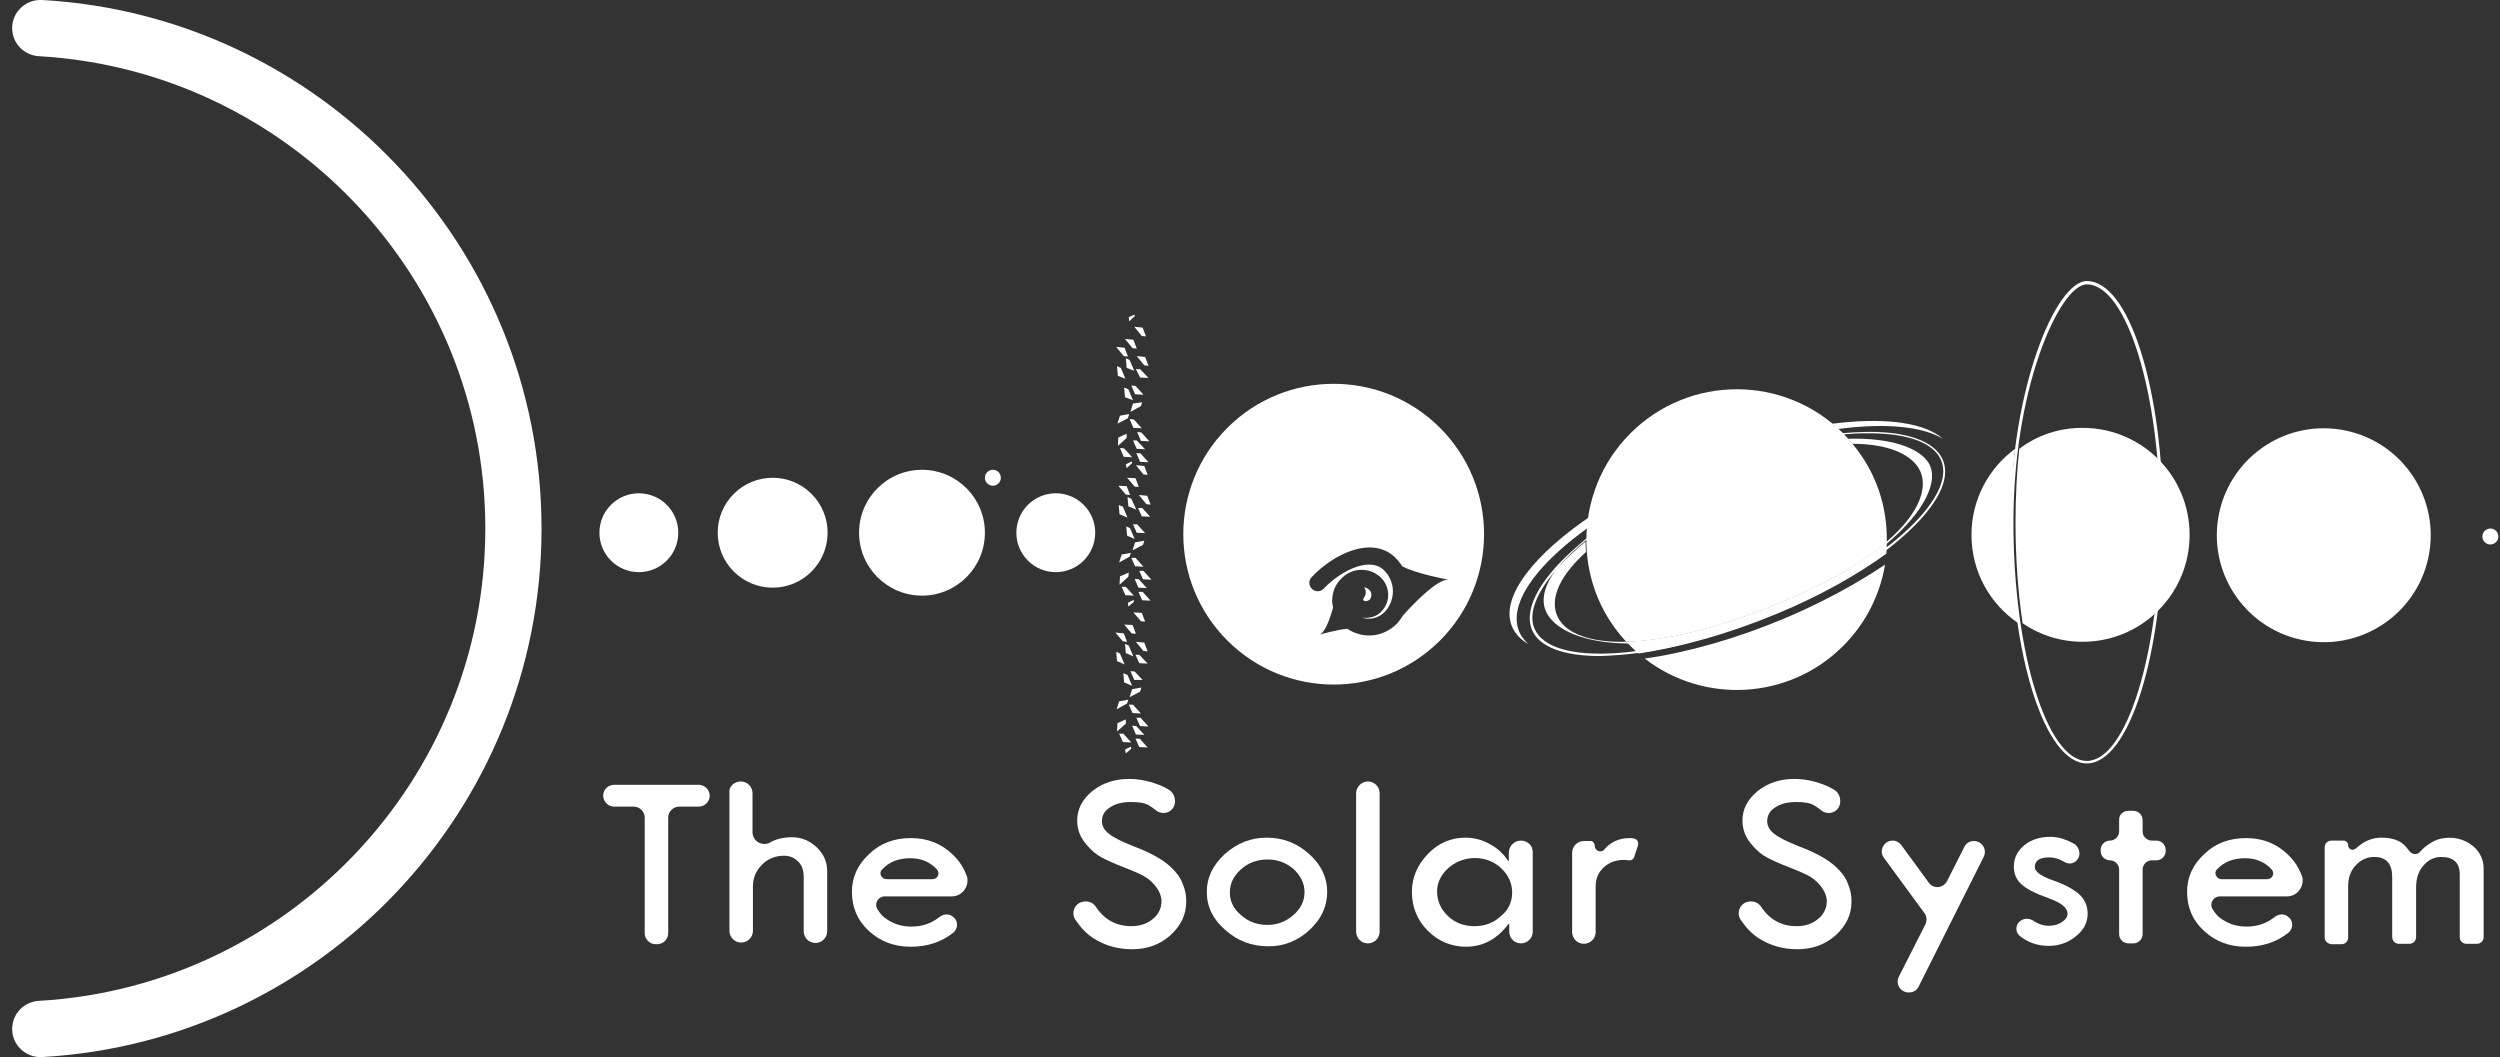 <?xml version="1.0" encoding="utf-8"?>
<!-- Generator: Adobe Illustrator 21.0.0, SVG Export Plug-In . SVG Version: 6.00 Build 0)  -->
<svg version="1.1" id="Capa_1" xmlns="http://www.w3.org/2000/svg" xmlns:xlink="http://www.w3.org/1999/xlink" x="0px" y="0px"
	 viewBox="0 0 596 252" style="enable-background:new 0 0 596 252;" xml:space="preserve">
<rect x="0" y="0" width="596" height="252" fill="#333333" stroke="none"/>
<style type="text/css">
	.st0{fill:#FFFFFF;}
	.st1{fill:#FFFFFF;stroke:#FFFFFF;stroke-width:2;stroke-miterlimit:10;}
</style>
<path class="st0" d="M2.9,6.7c0,3.6,2.8,6.5,6.4,6.7C68.5,16.8,115.7,66,115.7,126S68.5,235.2,9.3,238.6c-3.6,0.2-6.4,3.1-6.4,6.7v0
	c0,3.9,3.3,6.9,7.1,6.7c66.3-3.7,119.1-58.8,119.1-126S76.3,3.7,10,0C6.2-0.2,2.9,2.8,2.9,6.7L2.9,6.7z"/>
<circle class="st0" cx="152.3" cy="127" r="9.4"/>
<circle class="st0" cx="184.2" cy="127" r="13.1"/>
<circle class="st0" cx="219.8" cy="127" r="15"/>
<ellipse transform="matrix(0.16 -0.987 0.987 0.16 339.504 653.998)" class="st0" cx="554" cy="127.5" rx="25.5" ry="25.5"/>
<circle class="st0" cx="251.7" cy="127" r="9.4"/>
<circle class="st0" cx="236.7" cy="113.9" r="1.9"/>
<circle class="st0" cx="593.7" cy="127.9" r="1.9"/>
<polygon class="st0" points="270.6,135 269.7,133 270.7,133 272.6,135.1 "/>
<polygon class="st0" points="272.5,138.1 271.6,136.1 272.6,136.1 274.5,138.2 "/>
<polygon class="st0" points="267,137.4 269.1,136.5 269,137.5 266.9,139.4 "/>
<polygon class="st0" points="272.3,143.1 271.4,141.1 272.4,141.1 274.3,143.2 "/>
<polygon class="st0" points="268.9,143.7 270.3,143 270.3,143.5 269,144.6 "/>
<polygon class="st0" points="271.4,140.1 270.5,138 271.5,138.1 273.4,140.2 "/>
<polygon class="st0" points="268.3,141.9 267.4,139.9 268.4,139.9 270.3,142 "/>
<polygon class="st0" points="272.2,123.1 271.3,121.1 272.3,121.1 274.2,123.2 "/>
<polygon class="st0" points="273.5,118.2 274.3,120.3 273.3,120.2 271.5,118 "/>
<polygon class="st0" points="270.7,114 271.5,116.1 270.5,116 268.7,113.9 "/>
<polygon class="st0" points="272.8,111.1 273.6,113.2 272.6,113.1 270.8,110.9 "/>
<polygon class="st0" points="268.6,115.9 269.4,118 268.4,117.9 266.6,115.8 "/>
<polygon class="st0" points="271,127 270.1,125 271.1,125 273,127.1 "/>
<polygon class="st0" points="269,120.7 268.8,118.5 269.7,118.9 270.9,121.5 "/>
<polygon class="st0" points="266.9,122.6 266.7,120.4 267.7,120.8 268.8,123.4 "/>
<polygon class="st0" points="268.7,127.7 268.5,125.5 269.4,125.9 270.5,128.5 "/>
<polygon class="st0" points="270.6,129.3 272.8,128.9 272.5,129.9 270,131.2 "/>
<polygon class="st0" points="267.4,132.2 269.6,131.8 269.3,132.7 266.8,134.1 "/>
<polygon class="st0" points="270,170 269.1,168 270.1,168 272,170.1 "/>
<polygon class="st0" points="271.8,173.1 270.9,171.1 271.9,171.1 273.8,173.2 "/>
<polygon class="st0" points="266.4,172.4 268.4,171.5 268.4,172.5 266.3,174.4 "/>
<polygon class="st0" points="271.6,178.1 270.7,176.1 271.7,176.1 273.6,178.2 "/>
<polygon class="st0" points="268.2,178.7 269.6,178 269.7,178.5 268.4,179.6 "/>
<polygon class="st0" points="270.8,175.1 269.9,173 270.9,173.1 272.8,175.2 "/>
<polygon class="st0" points="267.7,176.9 266.8,174.9 267.8,174.9 269.7,177 "/>
<polygon class="st0" points="271.6,158.1 270.7,156.1 271.6,156.1 273.6,158.2 "/>
<polygon class="st0" points="272.8,153.2 273.6,155.3 272.6,155.2 270.8,153 "/>
<polygon class="st0" points="270,149 270.8,151.1 269.8,151 268,148.9 "/>
<polygon class="st0" points="272.2,146.1 273,148.2 272,148.1 270.2,146 "/>
<polygon class="st0" points="267.9,151 268.7,153 267.7,152.9 265.9,150.8 "/>
<polygon class="st0" points="270.4,162.1 269.5,160 270.5,160.1 272.4,162.1 "/>
<polygon class="st0" points="268.4,155.7 268.2,153.5 269.1,153.9 270.2,156.5 "/>
<polygon class="st0" points="266.3,157.6 266.1,155.4 267,155.8 268.1,158.4 "/>
<polygon class="st0" points="268,162.7 267.8,160.5 268.8,160.9 269.9,163.5 "/>
<polygon class="st0" points="269.9,164.3 272.1,163.9 271.8,164.9 269.3,166.2 "/>
<polygon class="st0" points="266.8,167.2 269,166.8 268.7,167.7 266.2,169.1 "/>
<polygon class="st0" points="269.1,75.6 270.5,75 270.5,75.4 269.2,76.6 "/>
<polygon class="st0" points="270.2,102 269.3,99.9 270.3,100 272.2,102.1 "/>
<polygon class="st0" points="272,105.1 271.1,103 272.1,103.1 274,105.2 "/>
<polygon class="st0" points="266.6,104.3 268.6,103.4 268.6,104.4 266.5,106.3 "/>
<polygon class="st0" points="271.8,110.1 270.9,108 271.9,108.1 273.8,110.2 "/>
<polygon class="st0" points="268.4,110.7 269.8,110 269.9,110.4 268.6,111.6 "/>
<polygon class="st0" points="271,107 270.1,105 271,105 273,107.1 "/>
<polygon class="st0" points="267.9,108.9 267,106.8 268,106.9 269.9,109 "/>
<polygon class="st0" points="271.8,90 270.8,88 271.8,88 273.8,90.1 "/>
<polygon class="st0" points="273,85.1 273.8,87.2 272.8,87.1 271,84.9 "/>
<polygon class="st0" points="270.2,81 271,83.1 270,83 268.2,80.8 "/>
<polygon class="st0" points="272.4,78.1 273.2,80.2 272.2,80.1 270.4,77.9 "/>
<polygon class="st0" points="268.1,82.9 268.9,85 267.9,84.9 266.1,82.7 "/>
<polygon class="st0" points="270.6,94 269.7,91.9 270.7,92 272.6,94.1 "/>
<polygon class="st0" points="268.6,87.7 268.4,85.4 269.3,85.8 270.4,88.4 "/>
<polygon class="st0" points="266.5,89.6 266.3,87.3 267.2,87.7 268.3,90.3 "/>
<polygon class="st0" points="268.2,94.7 268,92.4 269,92.8 270.1,95.4 "/>
<polygon class="st0" points="270.1,96.2 272.3,95.9 272,96.8 269.5,98.2 "/>
<polygon class="st0" points="267,99.1 269.2,98.7 268.9,99.7 266.4,101 "/>
<g>
	<path class="st0" d="M343.3,102c-14-14-36.7-14-50.7,0c-14,14-14,36.7,0,50.7c14,14,36.7,14,50.7,0
		C357.3,138.7,357.3,116,343.3,102z M334.5,146.7c-0.4,0.6-0.8,1.2-1.3,1.8c-1.7,1.8-4,2.9-6.4,3c-0.1,0-0.3,0-0.4,0
		c-1.9,0-3.7-0.6-5.2-1.6c-2.5,0.2-6.6,1.4-6.6,1.4c1.3-0.5,2.5-3.9,3.2-6.4c-0.1-0.4-0.1-0.8-0.2-1.3c-0.1-2.1,0.6-4.1,2.1-5.6
		c2.5-2.7,6.7-2.9,9.4-0.4c2.3,2.1,2.5,5.8,0.3,8.1c-0.9,1-2.1,1.5-3.5,1.6c-0.4,0-0.9,0-1.3-0.1c1.9,0.7,4.1,0.2,5.6-1.4
		c2.6-2.9,2.5-7.3-0.4-10c-1.9-1.7-4.6-1.3-6.6-0.6c-2.6,0.9-5.5,2.9-7.6,5.1c-0.7,0.8-2,0.9-2.8,0.1c-0.8-0.7-0.9-2-0.1-2.8
		c4.8-5.2,14.1-10.1,19.8-4.8c0.7,0.7,1.3,1.4,1.8,2.2c3.3,1.8,11,3.2,11,3.2C342.7,138,337.1,143.8,334.5,146.7z"/>
	<path class="st0" d="M325.8,143.3c0.1,0,0.4-0.1,0.7-0.3c0.6-0.7,0.6-1.8-0.1-2.4c-0.3-0.3-0.7-0.5-1.2-0.6
		c0.6,0.8,0.5,1.8-0.1,2.6c-0.1,0.1-0.1,0.2-0.1,0.3c0,0.1,0,0.2,0.1,0.3C325.3,143.3,325.6,143.3,325.8,143.3z"/>
</g>
<path class="st1" d="M516.1,144.5"/>
<path class="st0" d="M522,127.5c0-14.1-11.4-25.5-25.5-25.5c-5.7,0-10.9,1.8-15.1,5c-0.6,5.5-0.9,11.4-0.9,17.5
	c0,8.6,0.6,16.8,1.7,24.1c4.1,2.8,9,4.4,14.3,4.4C510.6,153,522,141.6,522,127.5z"/>
<path class="st0" d="M480.4,107c-6.3,4.6-10.4,12.1-10.4,20.5c0,8.8,4.4,16.5,11.2,21.1c-1.1-7.3-1.7-15.5-1.7-24.1
	C479.5,118.4,479.8,112.5,480.4,107z"/>
<path class="st0" d="M497.5,67.8c9.5,0,17.5,26,17.5,56.8s-8,56.8-17.5,56.8s-17.5-26-17.5-56.8c0-14.4,2.2-28.8,6.3-40.4
	C489.8,74.2,494.2,67.8,497.5,67.8 M497.5,67c-7.4,0-18.2,25.7-18.2,57.5s8.2,57.5,18.2,57.5s18.2-25.7,18.2-57.5S507.6,67,497.5,67
	L497.5,67z"/>
<g>
	<path class="st0" d="M449.8,129.2c0,0.2,0,0.4,0,0.6c0,0.7,0,1.4-0.1,2.2c-6.9,5-15.7,10-25.8,14.2c-11.7,4.9-23.3,8.1-33.3,9.6
		c-0.7-0.6-1.3-1.2-1.9-1.8c-0.2-0.2-0.4-0.4-0.6-0.6c-0.1-0.1-0.2-0.2-0.3-0.4c8.8-0.2,20.8-2.8,35.8-8.9
		C435.6,139.3,444.2,134.1,449.8,129.2z"/>
	<path class="st0" d="M425.5,147.4c-11.7,4.9-23.4,8.2-33.4,9.6c14.1,10.9,34.4,9.9,47.3-3c5.5-5.5,8.8-12.3,10-19.4
		C442.7,139.1,434.7,143.5,425.5,147.4z"/>
</g>
<path class="st0" d="M362.7,151.6c-6-9.8,12.4-27.5,41.1-39.6c25-10.5,49.5-13.3,59.4-7.4c-8.5-7.4-34.5-5-61.1,6.2
	c-9.6,4-18,8.7-24.7,13.5c-13.5,9.6-20.4,19.6-16.4,26.1c0.8,1.3,1.9,2.3,3.4,3.2C363.7,153,363.2,152.3,362.7,151.6z"/>
<g>
	<path class="st0" d="M391,155.6c9-1.3,19.5-4.2,30.3-8.6c13-5.4,24.6-12.2,32.5-19.2c8-7.1,11.3-13.5,9.4-18.1
		c-1.9-4.6-9-7.1-19.5-6.7c-10.7,0.3-23.7,3.5-36.6,8.8c-12.9,5.3-24.5,12.3-32.5,19.7c-7.9,7.2-11.3,14-9.4,18.6
		c1.7,4.2,7.7,6.3,16.2,6.3C384.4,156.3,387.6,156.1,391,155.6z M365.8,149.8c-1.5-3.6,0.5-8.7,5.6-14.4c2.6-3.3,6.7-7,12.7-10.9
		c6.7-4.6,14.7-8.9,23.3-12.5c12.8-5.3,25.8-8.4,36.4-8.7c0.6,0,1.3,0,1.9,0c9.2,0,15.4,2.3,17.1,6.5c1.8,4.4-1.5,10.7-9.3,17.6
		c-7.9,7-19.4,13.8-32.4,19.1C394.4,157.5,369.6,159,365.8,149.8z"/>
</g>
<g>
	<path class="st0" d="M459.8,110.4c-2.2-3.6-9-6.1-19.2-5.8c0.3,0.4,0.7,0.8,1,1.2c8.4,0,13.7,2.4,15.8,5.8
		c2.5,4.1,0.5,10.6-7.7,17.6c-5.7,4.9-14.3,10-26.3,14.9c-15,6.1-27,8.7-35.8,8.9h0c-8.4,0.2-13.8-1.9-15.9-5.3
		c-2.4-3.9-0.8-9.6,6.4-16.1c-0.1-0.8-0.1-1.7-0.1-2.5c-1.1,0.9-2.1,1.8-3.1,2.7c-1.4,1.3-2.6,2.5-3.7,3.7c-3.4,4.4-4,8.2-2.2,11.1
		c2.3,3.7,8.8,6.7,18.9,6.8c8.7,0.1,20.2-1.9,33.8-7.4c12.2-4.9,21.5-10.7,27.9-16.2C459,121.9,462.3,114.5,459.8,110.4z"/>
</g>
<g>
	<path class="st0" d="M449.8,129.2c-5.7,4.9-14.3,10-26.3,14.9c-15,6.1-27,8.7-35.8,8.9c-5.7-6.1-8.8-13.7-9.4-21.4
		c-0.1-0.8-0.1-1.7-0.1-2.5c-0.1-9.3,3.4-18.7,10.5-25.8c14-14,36.7-14,50.7,0c0.4,0.5,0.9,0.9,1.3,1.4c0.3,0.4,0.7,0.8,1,1.2
		C447.3,112.6,450,120.9,449.8,129.2z"/>
</g>
<path class="st0" d="M146.4,187.1h20.2c1.4,0,2.6,1.2,2.6,2.6l0,0c0,1.4-1.2,2.6-2.6,2.6h-4.7c-1.4,0-2.6,1.2-2.6,2.6v27.6
	c0,1.4-1.2,2.6-2.6,2.6h-0.4c-1.4,0-2.6-1.2-2.6-2.6v-27.6c0-1.4-1.2-2.6-2.6-2.6h-4.7c-1.4,0-2.6-1.2-2.6-2.6l0,0
	C143.8,188.2,145,187.1,146.4,187.1z"/>
<path class="st0" d="M176.6,186.3L176.6,186.3c1.6,0,2.8,1.3,2.8,2.8v9.3c0,2.2,2.4,3.5,4.3,2.4c0,0,0.1,0,0.1-0.1
	c1.4-0.7,3-1.1,5-1.1c2.3,0,4.2,0.8,5.9,2.4c1.7,1.6,2.5,3.5,2.5,5.7v14.3c0,1.6-1.3,2.8-2.8,2.8l0,0c-1.6,0-2.8-1.3-2.8-2.8v-12.9
	c0-1.6-0.4-2.8-1.3-3.7c-0.9-0.9-2-1.4-3.4-1.4c-2,0-3.8,0.7-5.2,2.1c-1.4,1.4-2.2,3.1-2.2,5.1v10.7c0,1.6-1.3,2.8-2.8,2.8h0
	c-1.6,0-2.8-1.3-2.8-2.8v-33C173.7,187.6,175,186.3,176.6,186.3z"/>
<path class="st0" d="M226.9,213.7l-16,0c-1.5,0-2.5,1.6-1.8,2.9c0.6,1.1,1.4,2,2.4,2.6c1.8,1.2,3.7,1.7,5.8,1.7
	c2.6,0,4.8-0.8,6.7-2.3c0.9-0.7,2.1-0.8,3-0.2l0.1,0.1c1.4,0.9,1.4,2.9,0.1,3.9c-2.8,2.2-6.1,3.3-10.1,3.3c-4,0-7.3-1.3-10-3.8
	c-2.7-2.5-4-5.6-4-9.3c0-3.5,1.4-6.5,4.1-9c2.7-2.6,6-3.8,10-3.8c3.9,0,7.2,1.3,9.9,3.9c1.7,1.6,2.8,3.4,3.5,5.5
	C231,211.5,229.3,213.7,226.9,213.7z M211.4,209.6l10.9,0c1.3,0,1.9-1.5,1-2.4c-1.7-1.8-3.8-2.6-6.3-2.6c-2.8,0-5.1,0.9-6.7,2.7
	C209.4,208.1,210.1,209.6,211.4,209.6z"/>
<path class="st0" d="M545.2,213.7l-16,0c-1.5,0-2.5,1.6-1.8,2.9c0.6,1.1,1.4,2,2.4,2.6c1.8,1.2,3.7,1.7,5.8,1.7
	c2.6,0,4.8-0.8,6.7-2.3c0.9-0.7,2.1-0.8,3-0.2l0.1,0.1c1.4,0.9,1.4,2.9,0.1,3.9c-2.8,2.2-6.1,3.3-10.1,3.3c-4,0-7.3-1.3-10-3.8
	s-4-5.6-4-9.3c0-3.5,1.4-6.5,4.1-9c2.7-2.6,6-3.8,10-3.8c3.9,0,7.2,1.3,9.9,3.9c1.7,1.6,2.8,3.4,3.5,5.5
	C549.3,211.5,547.6,213.7,545.2,213.7z M529.6,209.6l10.9,0c1.3,0,1.9-1.5,1-2.4c-1.7-1.8-3.8-2.6-6.3-2.6c-2.8,0-5.1,0.9-6.7,2.7
	C527.7,208.1,528.4,209.6,529.6,209.6z"/>
<path class="st0" d="M279,193.3L279,193.3c-1,0.7-2.4,0.7-3.4-0.1c-0.6-0.5-1.2-0.9-1.7-1.2c-1-0.6-2.4-0.8-4.3-0.8
	c-2,0-3.7,0.4-5,1.3c-1.3,0.8-1.9,1.9-1.9,3.3c0,1.1,0.6,2.2,1.7,3c1.1,0.9,3,1.8,5.7,2.9c2.7,1,4.7,2,6.2,2.9
	c1.5,0.9,2.7,1.9,3.7,3c1,1.1,1.7,2.2,2.1,3.5c0.5,1.2,0.7,2.5,0.7,3.8c0,3.2-1.3,5.8-3.8,8.1c-2.5,2.2-5.5,3.3-9.1,3.3
	c-3.5,0-6.5-0.9-9.2-2.6c-1.7-1.1-3.1-2.6-4.3-4.4c-1.1-1.6-0.3-3.8,1.6-4.3l0.1,0c1.2-0.3,2.4,0.1,3.1,1.1c2,3.1,4.9,4.7,8.5,4.7
	c2.1,0,3.8-0.6,5.1-1.7c1.4-1.1,2.1-2.6,2.1-4.3c0-1-0.4-2.1-1.1-3.1c-0.7-1-1.6-1.9-2.7-2.6c-1.1-0.7-2.8-1.4-5.1-2.3
	c-2.3-0.9-4.1-1.7-5.4-2.4c-1.3-0.7-2.3-1.6-3.2-2.6c-0.9-1-1.6-2-2-3c-0.4-1-0.6-2.1-0.6-3.2c0-2.7,1.2-5,3.6-7
	c2.4-1.9,5.3-2.9,8.7-2.9c2.3,0,4.5,0.4,6.9,1.3c1.1,0.4,2.1,0.9,3,1.5C280.5,189.8,280.5,192.2,279,193.3z"/>
<path class="st0" d="M287.7,212.6c0-3.4,1.4-6.3,4.3-9c2.9-2.6,6.2-3.9,10-3.9c3.9,0,7.2,1.3,10.1,3.9c2.9,2.6,4.3,5.6,4.3,9
	c0,3.5-1.4,6.5-4.2,9.1c-2.8,2.6-6.1,3.9-9.8,3.9c-4,0-7.4-1.3-10.3-3.9C289.2,219.2,287.7,216.2,287.7,212.6z M311,212.7
	c0-2.1-0.9-3.9-2.6-5.5c-1.7-1.5-3.8-2.3-6.2-2.3c-2.5,0-4.6,0.8-6.3,2.3c-1.8,1.6-2.7,3.4-2.7,5.6c0,2.1,0.9,3.9,2.7,5.4
	c1.8,1.6,3.9,2.3,6.3,2.3c2.3,0,4.4-0.8,6.2-2.4C310.1,216.6,311,214.8,311,212.7z"/>
<path class="st0" d="M326.1,186.3L326.1,186.3c1.6,0,2.8,1.3,2.8,2.8v33c0,1.6-1.3,2.8-2.8,2.8l0,0c-1.6,0-2.8-1.3-2.8-2.8v-33
	C323.3,187.6,324.6,186.3,326.1,186.3z"/>
<path class="st0" d="M362.6,200.4L362.6,200.4c1.6,0,2.8,1.2,2.8,2.7v19c0,1.6-1.3,2.8-2.8,2.8h0c-1.6,0-2.8-1.3-2.8-2.8v-1.8
	c0-0.1-0.1-0.1-0.2,0c-2.7,3.6-6.1,5.4-10.1,5.4c-3.5,0-6.6-1.3-9.1-3.8c-2.5-2.5-3.8-5.6-3.8-9.3c0-3.4,1.3-6.4,3.8-9
	c2.5-2.6,5.5-3.9,8.9-3.9c2.1,0,4.1,0.5,6,1.6c1.8,1,3.2,2.3,4.2,3.9c0,0.1,0.2,0,0.2,0v-1.9C359.7,201.7,361,200.4,362.6,200.4z
	 M360.5,212.8c0-2.2-0.9-4.2-2.6-5.8c-1.5-1.4-3.3-2.2-5.3-2.4c-2.8-0.3-5.7,0.7-7.7,2.7c-1.5,1.5-2.3,3.3-2.3,5.2
	c0,2.3,0.9,4.3,2.6,5.9c1.7,1.6,3.8,2.4,6.3,2.4c2.5,0,4.6-0.8,6.3-2.4C359.6,217,360.5,215,360.5,212.8z"/>
<path class="st0" d="M380.2,201.7L380.2,201.7c0,1.1,1.4,1.7,2.2,0.9c0.5-0.6,1-1.1,1.5-1.4c1.2-0.9,2.8-1.4,4.7-1.4
	c0.2,0,0.5,0,0.9,0.1c0.8,0.1,1.2,0.9,1,1.6l-0.9,2.8c-0.2,0.6-0.8,0.9-1.4,0.8c-0.5-0.1-0.9-0.1-1.1-0.1c-1.9,0-3.5,0.6-4.8,1.8
	c-1.3,1.2-1.9,2.7-1.9,4.6v10.8c0,1.6-1.3,2.8-2.8,2.8h0c-1.6,0-2.8-1.3-2.8-2.8v-18.9c0-1.6,1.3-2.8,2.8-2.8h1.4
	C379.7,200.4,380.2,201,380.2,201.7z"/>
<path class="st0" d="M437.6,193.3L437.6,193.3c-1,0.7-2.4,0.7-3.4-0.1c-0.6-0.5-1.2-0.9-1.7-1.2c-1-0.6-2.4-0.8-4.3-0.8
	c-2,0-3.7,0.4-5,1.3c-1.3,0.8-1.9,1.9-1.9,3.3c0,1.1,0.6,2.2,1.7,3c1.1,0.9,3,1.8,5.7,2.9c2.7,1,4.7,2,6.2,2.9
	c1.5,0.9,2.7,1.9,3.7,3c1,1.1,1.7,2.2,2.1,3.5c0.5,1.2,0.7,2.5,0.7,3.8c0,3.2-1.3,5.8-3.8,8.1c-2.5,2.2-5.5,3.3-9.1,3.3
	c-3.5,0-6.5-0.9-9.2-2.6c-1.7-1.1-3.1-2.6-4.3-4.4c-1.1-1.6-0.3-3.8,1.6-4.3l0.1,0c1.2-0.3,2.4,0.1,3.1,1.1c2,3.1,4.9,4.7,8.5,4.7
	c2.1,0,3.8-0.6,5.1-1.7c1.4-1.1,2.1-2.6,2.1-4.3c0-1-0.4-2.1-1.1-3.1c-0.7-1-1.6-1.9-2.7-2.6c-1.1-0.7-2.8-1.4-5.1-2.3
	c-2.3-0.9-4.1-1.7-5.4-2.4c-1.3-0.7-2.3-1.6-3.2-2.6c-0.9-1-1.6-2-2-3c-0.4-1-0.6-2.1-0.6-3.2c0-2.7,1.2-5,3.6-7
	c2.4-1.9,5.3-2.9,8.7-2.9c2.3,0,4.5,0.4,6.9,1.3c1.1,0.4,2.1,0.9,3,1.5C439.1,189.8,439.1,192.2,437.6,193.3z"/>
<path class="st0" d="M451.2,200.4L451.2,200.4c0.8,0,1.6,0.4,2.1,1.1l6.5,8.9c1.1,1.6,3.5,1.4,4.4-0.4l4.1-8.1
	c0.4-0.9,1.3-1.4,2.3-1.4h0c1.9,0,3.2,2,2.3,3.8l-15.5,30.9c-0.4,0.9-1.3,1.4-2.3,1.4H455c-1.9,0-3.2-2-2.3-3.8l6.3-12.4
	c0.4-0.9,0.4-1.9-0.2-2.7l-9.6-13.1C447.8,202.9,449.1,200.4,451.2,200.4z"/>
<path class="st0" d="M494.9,205.3L494.9,205.3c-0.8,0.7-1.9,0.7-2.7,0.2c-0.4-0.2-0.8-0.4-1.2-0.6c-0.7-0.3-1.6-0.5-2.5-0.5
	c-2.3,0-3.4,0.8-3.4,2.3c0,1.1,1.5,2.2,4.4,3.2c2.9,1,5,2.2,6.3,3.4c1.3,1.3,1.9,2.8,1.9,4.5c0,2.1-0.9,3.9-2.8,5.4
	c-1.8,1.5-4,2.3-6.5,2.3c-2.6,0-4.9-0.8-6.8-2.3c-1.4-1.1-1.1-3.2,0.5-3.9l0.2-0.1c0.7-0.3,1.6-0.2,2.3,0.2c1.3,0.9,2.5,1.3,3.9,1.3
	c1.2,0,2.2-0.3,3.1-0.9c0.9-0.6,1.3-1.3,1.3-2c0-1.4-1.5-2.6-4.6-3.7c-3.1-1.1-5.2-2.2-6.4-3.3c-1.2-1.1-1.8-2.5-1.8-4.2
	c0-2,0.8-3.7,2.5-5.1s3.8-2,6.3-2c1.8,0,3.7,0.6,5.8,1.8C496,202.4,496.1,204.3,494.9,205.3z"/>
<path class="st0" d="M507.4,193.3h1.2c1.2,0,2.2,1,2.2,2.2v2.7c0,1.2,1,2.2,2.2,2.2h1.1c1.2,0,2.2,1,2.2,2.2v0.3
	c0,1.2-1,2.2-2.2,2.2H513c-1.2,0-2.2,1-2.2,2.2v15.4c0,1.2-1,2.2-2.2,2.2h-1.2c-1.2,0-2.2-1-2.2-2.2v-15.4c0-1.2-1-2.2-2.2-2.2l0,0
	c-1.2,0-2.2-1-2.2-2.2v-0.3c0-1.2,1-2.2,2.2-2.2l0,0c1.2,0,2.2-1,2.2-2.2v-2.6C505.1,194.3,506.1,193.3,507.4,193.3z"/>
<path class="st0" d="M554.2,223.5V202c0-0.9,0.7-1.6,1.6-1.6h2.9c0.6,0,1.1,0.5,1.1,1.1l0,0c0,1,1.1,1.4,1.8,0.8
	c0.7-0.6,1.3-1.1,2-1.5c1.2-0.7,2.6-1.1,4.1-1.1c2,0,3.6,0.4,4.8,1.2c0.7,0.5,1.3,1.2,1.9,2c0.6,0.8,1.8,1,2.5,0.2
	c0.9-1,1.8-1.7,2.7-2.2c0.9-0.6,2-1,3.2-1.1c2.8-0.4,5.7,0.6,7.6,2.7c1.1,1.3,1.7,2.8,1.7,4.6v16.3c0,0.9-0.7,1.6-1.6,1.6h-2.5
	c-0.9,0-1.6-0.7-1.6-1.6v-15c0-2.7-1.5-4.1-4.4-4.1c-1.7,0-3.1,0.7-4.3,2.1c-1.2,1.4-1.7,3.1-1.7,5.2v11.8c0,0.9-0.7,1.6-1.6,1.6
	h-2.5c-0.9,0-1.6-0.7-1.6-1.6v-14.3c0-3.2-1.4-4.8-4.3-4.8c-1.7,0-3.2,0.7-4.4,2c-1.2,1.3-1.8,2.9-1.8,4.9v12.3
	c0,0.9-0.7,1.6-1.6,1.6h-2.4C554.9,225,554.2,224.3,554.2,223.5z"/>
</svg>
